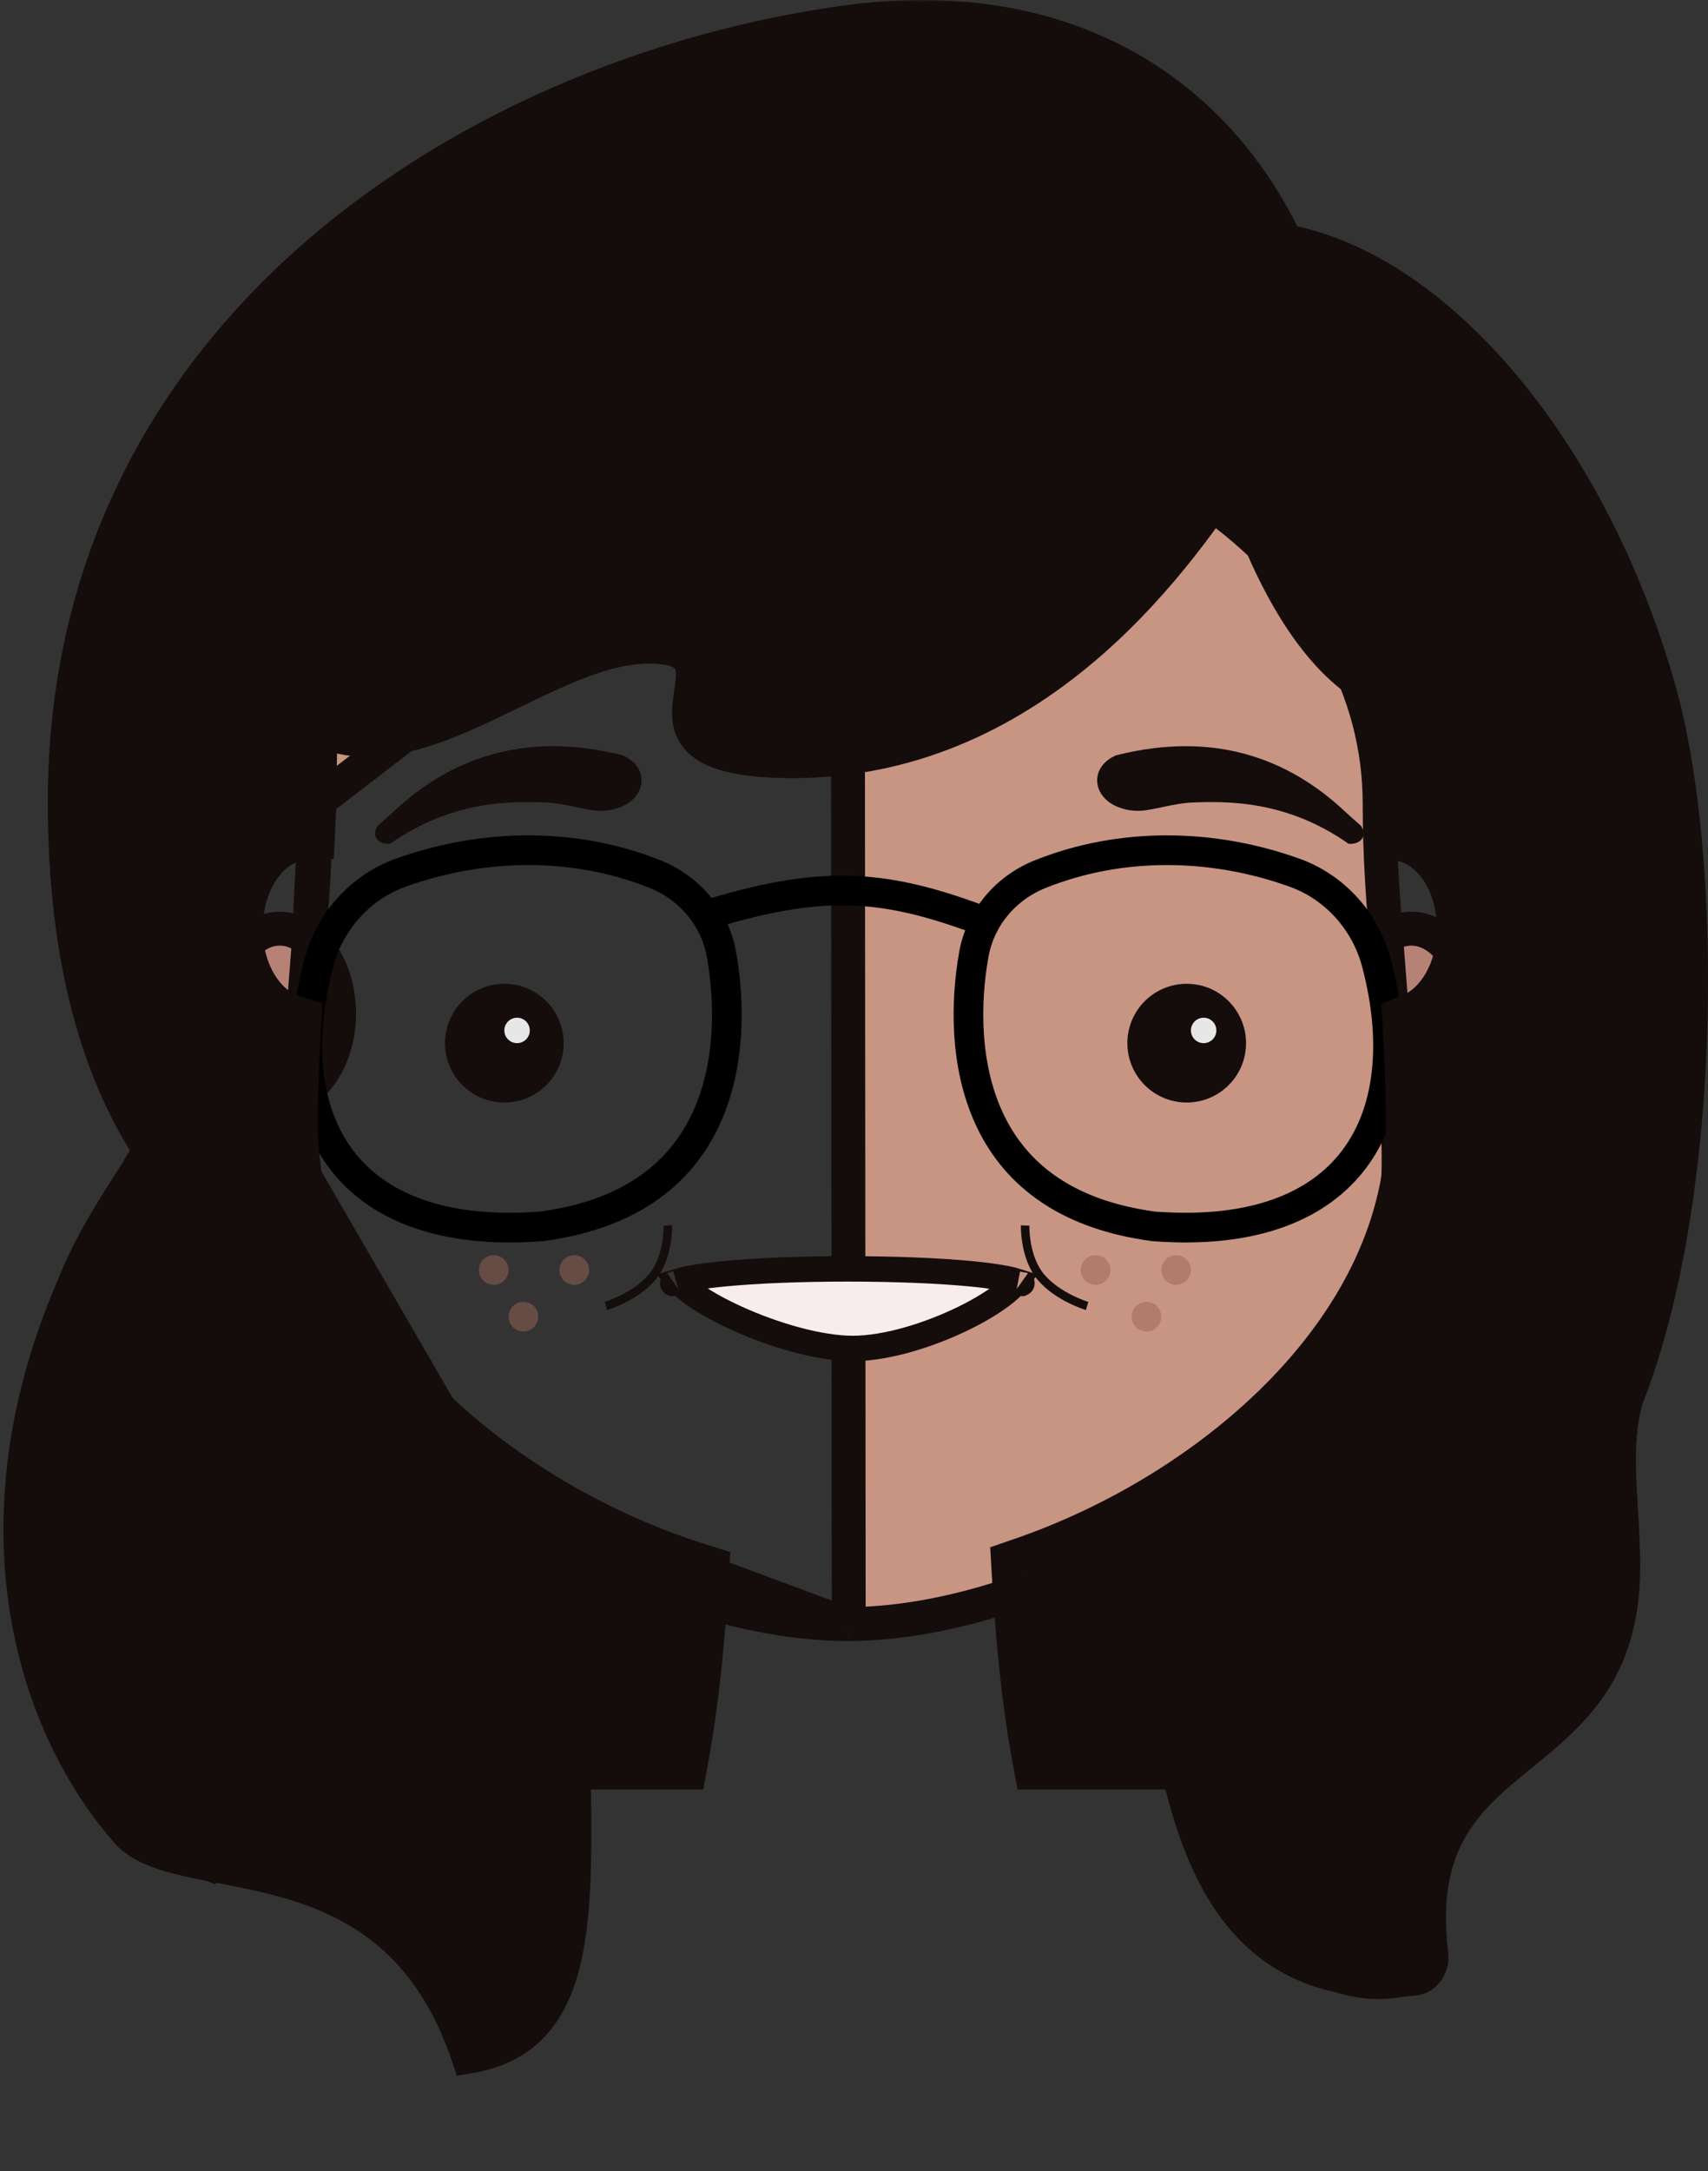 <svg width="403" height="512" viewBox="0 0 403 512" fill="none" xmlns="http://www.w3.org/2000/svg">
<rect x="0" y="0" width="403" height="512" fill="#333333" stroke="none"/>
<path d="M347 239C347 244.846 345.218 249.984 342.528 253.571C339.839 257.156 336.429 259 333 259C329.571 259 326.161 257.156 323.472 253.571C320.782 249.984 319 244.846 319 239C319 233.154 320.782 228.016 323.472 224.429C326.161 220.844 329.571 219 333 219C336.429 219 339.839 220.844 342.528 224.429C345.218 228.016 347 233.154 347 239Z" fill="#B78276" stroke="#150C0C" stroke-width="8"/>
<path d="M80 239C80 244.846 78.218 249.984 75.528 253.571C72.839 257.156 69.429 259 66 259C62.571 259 59.161 257.156 56.472 253.571C53.782 249.984 52 244.846 52 239C52 233.154 53.782 228.016 56.472 224.429C59.161 220.844 62.571 219 66 219C69.429 219 72.839 220.844 75.528 224.429C78.218 228.016 80 233.154 80 239Z" fill="#B78276" stroke="#150C0C" stroke-width="8"/>
<path d="M200.004 93L199.996 93C199.953 93 199.94 93 199.924 93L200.004 93ZM200.004 93L200.172 93C269.949 93.143 325.527 135.798 325.527 189.495C325.527 202.008 326.301 211.692 327.195 222.89C327.389 225.321 327.589 227.823 327.787 230.441C328.903 245.136 330 259.603 330 274.137C330 304.713 311.228 331.809 285.176 351.493C259.13 371.172 226.524 382.865 200.278 382.999L200.25 382.999M200.004 93L200.25 382.999M200.25 382.999L200.221 383M200.25 382.999L200.221 383M200.221 383C200.204 383 200.189 383 200.175 383L200.008 383H200M200.221 383L200 383M200 383H199.992M200 383H199.992M199.992 383L199.825 383C199.811 383 199.796 383 199.779 383L199.75 382.999M199.992 383L199.75 382.999M199.75 382.999L199.722 382.999M199.75 382.999L199.722 382.999M199.722 382.999C173.476 382.865 140.87 371.172 114.824 351.493M199.722 382.999L114.824 351.493M114.824 351.493C88.772 331.809 70 304.713 70 274.137M114.824 351.493L70 274.137M70 274.137C70 259.603 71.097 245.136 72.213 230.441M70 274.137L72.213 230.441M72.213 230.441C72.411 227.823 72.611 225.321 72.805 222.89M72.213 230.441L72.805 222.89M72.805 222.89C73.699 211.692 74.472 202.008 74.472 189.495M72.805 222.89L74.472 189.495M74.472 189.495C74.472 135.798 130.052 93.143 199.829 93L74.472 189.495Z" fill="#C89583" stroke="#150C0C" stroke-width="8"/>
<path d="M262.317 189.582C257.554 186.656 257.579 180.635 263.319 178.126C286.929 172.161 304.381 179.209 317.369 191.387C318.547 192.491 319.865 193.639 321.105 194.726C322.867 197.389 320.713 199.208 318.21 198.99C303.553 188.673 289.476 188.947 281.419 189.246C277.082 189.407 272.285 191.02 269.203 191.189C265.673 191.382 263.191 190.119 262.317 189.582Z" fill="#150C0C"/>
<path d="M147.929 189.582C152.692 186.656 152.667 180.635 146.926 178.126C123.316 172.161 105.864 179.209 92.876 191.387C91.699 192.491 90.38 193.639 89.141 194.726C87.379 197.389 89.533 199.208 92.036 198.99C106.692 188.673 120.77 188.947 128.826 189.246C133.164 189.407 137.961 191.02 141.042 191.189C144.573 191.382 147.054 190.119 147.929 189.582Z" fill="#150C0C"/>
<circle cx="119" cy="246" r="14" fill="#150C0C"/>
<circle cx="122" cy="243" r="3" fill="white" fill-opacity="0.9"/>
<circle cx="280" cy="246" r="14" fill="#150C0C"/>
<circle cx="284" cy="243" r="3" fill="white" fill-opacity="0.9"/>
<path d="M158.746 302.675C158.743 302.675 158.766 302.656 158.824 302.621C158.779 302.658 158.75 302.676 158.746 302.675ZM160.109 302.109C160.35 302.035 160.626 301.957 160.939 301.877C163.097 301.325 166.318 300.835 170.352 300.434C178.378 299.635 189.151 299.23 199.975 299.23C210.799 299.23 221.572 299.635 229.598 300.434C233.632 300.835 236.853 301.325 239.011 301.877C239.364 301.967 239.669 302.054 239.931 302.137C239.405 302.86 238.557 303.737 237.36 304.725C234.957 306.708 231.479 308.867 227.388 310.869C219.153 314.899 209.051 318 201.211 318C193.346 318 182.606 314.885 173.724 310.834C169.312 308.822 165.517 306.65 162.879 304.648C161.609 303.684 160.693 302.824 160.109 302.109ZM241.204 302.675C241.2 302.676 241.171 302.658 241.126 302.621C241.184 302.656 241.207 302.675 241.204 302.675Z" fill="#F9ECEC" stroke="#150C0C" stroke-width="6"/>
<path d="M256.498 307.977C256.498 307.977 249.7 305.948 245.677 301.266C241.654 296.583 241.877 289 241.877 289" stroke="#150C0C" stroke-width="2"/>
<path d="M142.969 307.977C142.969 307.977 149.767 305.948 153.79 301.266C157.813 296.583 157.59 289 157.59 289" stroke="#150C0C" stroke-width="2"/>
<path d="M245.394 206.158C264.511 198.49 286.145 198.853 305.488 205.815C315.011 209.242 322.215 217.318 324.81 227.188C329.713 245.834 327.885 262.151 319.595 273.254C311.401 284.228 296.196 291.022 272.239 289.21C250.203 286.273 238.871 275.775 233.306 263.588C227.61 251.113 227.75 236.386 229.776 225.061C231.307 216.505 237.235 209.431 245.394 206.158Z" stroke="black" stroke-width="7"/>
<path d="M154.606 206.158C135.489 198.49 113.855 198.853 94.512 205.815C84.989 209.242 77.785 217.318 75.19 227.188C70.287 245.834 72.115 262.151 80.405 273.254C88.599 284.228 103.804 291.022 127.761 289.21C149.797 286.273 161.129 275.775 166.694 263.588C172.39 251.113 172.25 236.386 170.224 225.061C168.693 216.505 162.765 209.431 154.606 206.158Z" stroke="black" stroke-width="7"/>
<path d="M166 215.956C193.662 207.523 208.078 207.905 234 218" stroke="black" stroke-width="7"/>
<circle cx="116.5" cy="299.5" r="3.5" fill="#9C6458" fill-opacity="0.5" style="mix-blend-mode:multiply"/>
<circle cx="123.5" cy="310.5" r="3.5" fill="#9C6458" fill-opacity="0.5" style="mix-blend-mode:multiply"/>
<circle cx="135.5" cy="299.5" r="3.5" fill="#9C6458" fill-opacity="0.5" style="mix-blend-mode:multiply"/>
<circle r="3.5" transform="matrix(-1 0 0 1 277.5 299.5)" fill="#9C6458" fill-opacity="0.5" style="mix-blend-mode:multiply"/>
<circle r="3.5" transform="matrix(-1 0 0 1 270.5 310.5)" fill="#9C6458" fill-opacity="0.5" style="mix-blend-mode:multiply"/>
<circle r="3.5" transform="matrix(-1 0 0 1 258.5 299.5)" fill="#9C6458" fill-opacity="0.5" style="mix-blend-mode:multiply"/>
<mask id="path-22-outside-1_478:1230" maskUnits="userSpaceOnUse" x="2.733" y="0" width="401" height="445" fill="black">
<rect fill="white" x="2.733" y="0" width="401" height="445"/>
<path fill-rule="evenodd" clip-rule="evenodd" d="M40.161 271.238C27.062 252.274 19.28 225.696 19.28 189.098C19.28 81.013 113.642 21.198 199.921 9.254C249.786 2.351 284.354 24.573 300.628 60.51C335.229 65.542 371.645 107.305 387.692 164.094C400.187 208.317 398.433 310.473 368.42 349.737C355.166 360.361 346.376 371.39 338.626 381.116C330.715 391.043 323.888 399.611 314.5 405C308.302 408.558 302.492 411.546 297.05 414H246.74C244.101 399.708 242.706 383.555 241.969 370.473C288.317 354.531 335 314.724 335 265.137C335 257.395 334.692 249.679 334.239 241.968C341.625 238.977 347 229.825 347 219C347 206.599 339.945 196.394 330.895 195.132C330.666 190.536 330.527 185.774 330.527 180.495C330.527 123.664 272.101 80.143 201.175 80L201 80L200.905 80L200.824 80C129.898 80.143 71.472 123.664 71.472 180.495C71.472 185.735 71.335 190.465 71.11 195.029C61.582 195.648 54 206.143 54 219C54 230.298 59.855 239.773 67.74 242.324C67.298 249.917 67 257.514 67 265.137C67 316.124 116.357 356.772 163.956 371.766C163.201 384.61 161.813 400.175 159.26 414H100.994C80.656 414 61.867 421.874 48.737 434.979L48.64 434.941L48.514 434.891C11.813 420.408 0.714 361.399 23.724 303.09C28.297 291.502 33.873 280.814 40.161 271.238Z"/>
</mask>
<path fill-rule="evenodd" clip-rule="evenodd" d="M40.161 271.238C27.062 252.274 19.28 225.696 19.28 189.098C19.28 81.013 113.642 21.198 199.921 9.254C249.786 2.351 284.354 24.573 300.628 60.51C335.229 65.542 371.645 107.305 387.692 164.094C400.187 208.317 398.433 310.473 368.42 349.737C355.166 360.361 346.376 371.39 338.626 381.116C330.715 391.043 323.888 399.611 314.5 405C308.302 408.558 302.492 411.546 297.05 414H246.74C244.101 399.708 242.706 383.555 241.969 370.473C288.317 354.531 335 314.724 335 265.137C335 257.395 334.692 249.679 334.239 241.968C341.625 238.977 347 229.825 347 219C347 206.599 339.945 196.394 330.895 195.132C330.666 190.536 330.527 185.774 330.527 180.495C330.527 123.664 272.101 80.143 201.175 80L201 80L200.905 80L200.824 80C129.898 80.143 71.472 123.664 71.472 180.495C71.472 185.735 71.335 190.465 71.11 195.029C61.582 195.648 54 206.143 54 219C54 230.298 59.855 239.773 67.74 242.324C67.298 249.917 67 257.514 67 265.137C67 316.124 116.357 356.772 163.956 371.766C163.201 384.61 161.813 400.175 159.26 414H100.994C80.656 414 61.867 421.874 48.737 434.979L48.64 434.941L48.514 434.891C11.813 420.408 0.714 361.399 23.724 303.09C28.297 291.502 33.873 280.814 40.161 271.238Z" fill="#150C0C"/>
<path d="M365.557 346.943L339.533 373.616L345.259 379.203L371.283 352.53L365.557 346.943ZM40.161 271.238L46.847 275.63L49.806 271.126L46.743 266.692L40.161 271.238ZM199.921 9.254L198.824 1.33L199.921 9.254ZM300.628 60.51L293.34 63.81L295.145 67.797L299.476 68.427L300.628 60.51ZM387.692 164.094L395.39 161.919L395.39 161.919L387.692 164.094ZM368.42 349.737L373.423 355.979L374.184 355.37L374.776 354.595L368.42 349.737ZM338.626 381.116L332.37 376.13L338.626 381.116ZM314.5 405L310.517 398.062L314.5 405ZM297.05 414V422H298.771L300.339 421.293L297.05 414ZM246.74 414L238.873 415.453L240.081 422H246.74V414ZM241.969 370.473L239.367 362.908L233.641 364.877L233.982 370.923L241.969 370.473ZM334.239 241.968L331.236 234.553L325.915 236.707L326.253 242.438L334.239 241.968ZM330.895 195.132L322.905 195.529L323.234 202.14L329.79 203.055L330.895 195.132ZM201.175 80L201.191 72L201.181 72L201.171 72L201.175 80ZM201 80L200.996 72L200.99 72L201 80ZM200.905 80L200.894 72L200.891 72L200.905 80ZM200.824 80L200.811 72H200.808L200.824 80ZM71.11 195.029L71.628 203.012L78.748 202.55L79.1 195.424L71.11 195.029ZM67.74 242.324L75.727 242.789L76.086 236.616L70.203 234.713L67.74 242.324ZM163.956 371.766L171.942 372.236L172.308 366.01L166.36 364.136L163.956 371.766ZM159.26 414V422H165.918L167.127 415.453L159.26 414ZM48.737 434.979L45.831 442.432L50.694 444.329L54.389 440.641L48.737 434.979ZM48.64 434.941L45.715 442.387L45.724 442.39L45.733 442.394L48.64 434.941ZM48.514 434.891L45.578 442.333L45.589 442.337L48.514 434.891ZM23.724 303.09L31.165 306.027H31.165L23.724 303.09ZM11.28 189.098C11.28 226.788 19.294 255.105 33.578 275.785L46.743 266.692C34.829 249.443 27.28 224.603 27.28 189.098H11.28ZM198.824 1.33C110.658 13.534 11.28 75.235 11.28 189.098H27.28C27.28 86.792 116.626 28.861 201.018 17.178L198.824 1.33ZM307.915 57.21C299.144 37.84 285.302 21.897 266.69 11.787C248.069 1.673 225.195 -2.321 198.824 1.33L201.018 17.178C224.512 13.926 243.854 17.591 259.053 25.847C274.259 34.106 285.838 47.242 293.34 63.81L307.915 57.21ZM395.39 161.919C387.09 132.543 373.472 106.85 357.214 87.713C341.066 68.705 321.704 55.491 301.779 52.593L299.476 68.427C314.152 70.561 330.299 80.744 345.021 98.073C359.633 115.273 372.247 138.856 379.993 166.27L395.39 161.919ZM374.776 354.595C383.179 343.601 389.261 328.722 393.583 312.436C397.931 296.049 400.635 277.705 401.975 259.358C404.643 222.842 401.979 185.237 395.39 161.919L379.993 166.27C385.9 187.174 388.607 222.758 386.018 258.192C384.73 275.82 382.149 293.141 378.118 308.333C374.059 323.627 368.667 336.241 362.064 344.878L374.776 354.595ZM344.883 386.101C352.632 376.377 360.937 365.987 373.423 355.979L363.416 343.495C349.395 354.734 340.121 366.404 332.37 376.13L344.883 386.101ZM318.482 411.938C329.436 405.651 337.191 395.753 344.883 386.101L332.37 376.13C324.239 386.333 318.34 393.572 310.517 398.062L318.482 411.938ZM300.339 421.293C306.051 418.717 312.093 415.606 318.482 411.938L310.517 398.062C304.511 401.51 298.933 404.375 293.762 406.707L300.339 421.293ZM246.74 422H297.05V406H246.74V422ZM233.982 370.923C234.727 384.142 236.145 400.678 238.873 415.453L254.607 412.548C252.057 398.737 250.686 382.967 249.956 370.023L233.982 370.923ZM327 265.137C327 287.296 316.578 307.757 300.101 324.874C283.615 342.001 261.484 355.301 239.367 362.908L244.571 378.038C268.803 369.703 293.187 355.128 311.629 335.97C330.081 316.8 343 292.564 343 265.137H327ZM326.253 242.438C326.701 250.053 327 257.602 327 265.137H343C343 257.188 342.684 249.305 342.225 241.498L326.253 242.438ZM339 219C339 227.641 334.716 233.143 331.236 234.553L337.242 249.383C348.533 244.81 355 232.01 355 219H339ZM329.79 203.055C333.337 203.55 339 208.794 339 219H355C355 204.403 346.554 189.239 332 187.208L329.79 203.055ZM322.527 180.495C322.527 185.92 322.67 190.815 322.905 195.529L338.885 194.734C338.662 190.257 338.527 185.629 338.527 180.495H322.527ZM201.159 88C269.79 88.138 322.527 129.93 322.527 180.495H338.527C338.527 117.398 274.412 72.148 201.191 72L201.159 88ZM201.004 88L201.179 88L201.171 72L200.996 72L201.004 88ZM200.915 88L201.01 88L200.99 72L200.894 72L200.915 88ZM200.838 88L200.918 88L200.891 72L200.811 72L200.838 88ZM79.472 180.495C79.472 129.93 132.209 88.139 200.841 88L200.808 72C127.588 72.148 63.472 117.398 63.472 180.495H79.472ZM79.1 195.424C79.332 190.742 79.472 185.88 79.472 180.495H63.472C63.472 185.591 63.34 190.188 63.12 194.634L79.1 195.424ZM62 219C62 214.093 63.456 209.917 65.485 207.084C67.523 204.239 69.795 203.131 71.628 203.012L70.591 187.046C62.897 187.545 56.614 191.994 52.479 197.766C48.335 203.55 46 211.05 46 219H62ZM70.203 234.713C66.681 233.573 62 228.094 62 219H46C46 232.503 53.029 245.973 65.277 249.936L70.203 234.713ZM75 265.137C75 257.718 75.29 250.285 75.727 242.789L59.754 241.859C59.306 249.548 59 257.31 59 265.137H75ZM166.36 364.136C143.673 356.989 120.593 343.714 103.304 326.311C86.021 308.914 75 287.92 75 265.137H59C59 293.341 72.657 318.164 91.953 337.587C111.242 357.004 136.64 371.549 161.552 379.397L166.36 364.136ZM167.127 415.453C169.766 401.158 171.179 385.219 171.942 372.236L155.97 371.297C155.223 384 153.859 399.192 151.393 412.548L167.127 415.453ZM100.994 422H159.26V406H100.994V422ZM54.389 440.641C65.966 429.086 82.7 422 100.994 422V406C78.612 406 57.767 414.663 43.086 429.317L54.389 440.641ZM45.733 442.394L45.831 442.432L51.644 427.525L51.546 427.487L45.733 442.394ZM45.589 442.337L45.715 442.387L51.565 427.495L51.439 427.445L45.589 442.337ZM16.282 300.154C4.311 330.49 1.059 361.353 5.865 386.904C10.648 412.333 23.761 433.724 45.578 442.333L51.451 427.45C36.566 421.576 25.779 406.221 21.589 383.947C17.423 361.795 20.126 334 31.165 306.027L16.282 300.154ZM33.474 266.847C26.879 276.888 21.052 288.065 16.282 300.154L31.165 306.027C35.541 294.939 40.866 284.739 46.847 275.63L33.474 266.847Z" fill="#150C0C" mask="url(#path-22-outside-1_478:1230)"/>
<path d="M336.54 166.058C342.272 166.058 347.594 162.901 352 157.5L342 124L280 77.5L182.5 43L76 81L67 166.058C92 191.058 126 152.5 153 152.5C180 152.5 140.5 179.5 187 179.5C246.5 179.5 279.728 128.049 291.5 111C291.5 111 305.905 166.058 336.54 166.058Z" fill="#150C0C"/>
<path fill-rule="evenodd" clip-rule="evenodd" d="M30.5 432.5C8.5 408 -7.5 360.5 17.5 303C21.674 292.422 26.91 282.445 32.5 273.5L115.5 363.5C111.352 372.115 118.81 377.895 124.75 382.499C128.119 385.11 131 387.343 131 389.5C131.301 399.948 131.961 409.828 132.573 418.988C135.007 455.42 136.68 480.46 112 484.5C100.038 448.614 72.946 443.718 52.569 440.035C42.951 438.297 34.829 436.829 30.5 432.5Z" fill="#150C0C"/>
<path fill-rule="evenodd" clip-rule="evenodd" d="M255.855 364.98C255.951 365.124 256.055 365.264 256.166 365.398C262.984 373.672 273.99 389.071 276.451 418.892C276.484 419.291 276.564 419.697 276.691 420.077C288.627 455.918 309.281 476.784 334.216 470.2C336.46 469.607 337.777 467.341 337.601 465.027C335.483 437.158 349.254 424.052 362.644 411.309C374.481 400.044 386.019 389.062 386.02 368.417C386.021 351.456 383.646 335.382 379.397 321C370.896 292.224 354.897 270.222 335.43 261.436C335.278 261.368 335.126 261.3 334.974 261.234C334.991 262.534 335 263.835 335 265.137C335 309.758 297.198 346.461 255.855 364.98Z" fill="#150C0C"/>
<path d="M352 157.5C347.594 162.901 342.272 166.058 336.54 166.058C305.905 166.058 291.5 111 291.5 111C279.728 128.049 246.5 179.5 187 179.5C140.5 179.5 180 152.5 153 152.5C126 152.5 92 191.058 67 166.058" stroke="#150C0C" stroke-width="8" stroke-linejoin="round"/>
<mask id="path-28-outside-2_478:1230" maskUnits="userSpaceOnUse" x="272.023" y="323" width="118" height="148" fill="black">
<rect fill="white" x="272.023" y="323" width="118" height="148"/>
</mask>
<path d="M383 369.5L387 369.5V369.5L383 369.5ZM359.103 413.625L361.631 416.725L359.103 413.625ZM337.732 460.955L341.702 460.465L341.702 460.465L337.732 460.955ZM382.463 355.896L386.456 355.654V355.654L382.463 355.896ZM333.435 466.655L333.05 462.674H333.05L333.435 466.655ZM276.171 409.191L280.083 408.355L280.083 408.355L276.171 409.191ZM379 369.5C378.999 381.096 376.169 388.943 372.139 394.985C368.022 401.159 362.526 405.674 356.576 410.524L361.631 416.725C367.455 411.977 373.907 406.752 378.794 399.424C383.769 391.965 386.999 382.549 387 369.5L379 369.5ZM356.576 410.524C350.383 415.573 343.613 421.04 338.998 428.917C334.283 436.967 331.998 447.157 333.762 461.445L341.702 460.465C340.111 447.58 342.232 439.224 345.901 432.961C349.671 426.527 355.264 421.916 361.631 416.725L356.576 410.524ZM381.845 323.375C377.062 334.136 377.803 345.14 378.47 356.138L386.456 355.654C385.768 344.31 385.295 335.309 389.155 326.625L381.845 323.375ZM378.47 356.138C378.734 360.494 379 364.893 379 369.5L387 369.5C387 364.615 386.718 359.98 386.456 355.654L378.47 356.138ZM333.05 462.674C322.632 463.681 314.603 462.15 308.317 459.148C302.027 456.145 297.222 451.547 293.447 446.021C285.783 434.799 282.607 420.17 280.083 408.355L272.259 410.026C274.723 421.558 278.14 437.792 286.841 450.533C291.249 456.987 297.07 462.644 304.87 466.368C312.674 470.094 322.199 471.761 333.82 470.636L333.05 462.674ZM280.083 408.355C280.033 408.123 279.984 407.893 279.935 407.664L272.112 409.336C272.161 409.565 272.21 409.794 272.259 410.026L280.083 408.355ZM333.762 461.445C333.807 461.812 333.702 462.147 333.535 462.373C333.382 462.581 333.218 462.657 333.05 462.674L333.82 470.636C339.15 470.121 342.281 465.158 341.702 460.465L333.762 461.445Z" fill="#150C0C" mask="url(#path-28-outside-2_478:1230)"/>
<mask id="path-30-outside-3_478:1230" maskUnits="userSpaceOnUse" x="-0.192" y="270" width="140" height="220" fill="black">
<rect fill="white" x="-0.192" y="270" width="140" height="220"/>
</mask>
<path d="M30.5 432.5L27.524 435.173L27.595 435.252L27.671 435.328L30.5 432.5ZM17.5 303L21.168 304.595L21.195 304.532L21.221 304.468L17.5 303ZM33.233 274.947L36.585 277.13L36.585 277.13L33.233 274.947ZM110.5 485L106.705 486.265L107.783 489.498L111.146 488.947L110.5 485ZM52.109 440.138L52.864 436.21H52.864L52.109 440.138ZM135.297 413.08L139.296 413.003L135.297 413.08ZM33.476 429.827C12.515 406.484 -3.204 360.65 21.168 304.595L13.832 301.405C-11.797 360.35 4.485 409.516 27.524 435.173L33.476 429.827ZM21.221 304.468C24.95 295.019 30.497 286.476 36.585 277.13L29.881 272.764C23.873 281.988 17.855 291.202 13.779 301.532L21.221 304.468ZM36.585 277.13C37.006 276.483 37.429 275.833 37.854 275.18L31.146 270.82C30.724 271.469 30.302 272.117 29.881 272.764L36.585 277.13ZM114.295 483.735C108.007 464.874 97.784 453.828 86.32 447.08C75.031 440.436 62.76 438.111 52.864 436.21L51.355 444.066C61.403 445.997 72.336 448.132 82.262 453.974C92.011 459.713 101.011 469.182 106.705 486.265L114.295 483.735ZM52.864 436.21C48.119 435.298 44.032 434.507 40.595 433.441C37.145 432.371 34.81 431.154 33.328 429.672L27.671 435.328C30.503 438.16 34.29 439.862 38.225 441.082C42.172 442.306 46.733 443.178 51.355 444.066L52.864 436.21ZM111.146 488.947C118.383 487.763 124.084 484.931 128.389 480.433C132.644 475.987 135.25 470.21 136.869 463.61C140.057 450.609 139.685 433.075 139.296 413.003L131.297 413.158C131.695 433.671 131.979 449.96 129.099 461.705C127.684 467.477 125.575 471.803 122.61 474.901C119.695 477.947 115.671 480.1 109.854 481.053L111.146 488.947ZM139.296 413.003C139.251 410.686 139.205 408.329 139.164 405.931L131.165 406.069C131.207 408.477 131.252 410.842 131.297 413.158L139.296 413.003Z" fill="#150C0C" mask="url(#path-30-outside-3_478:1230)"/>
</svg>
